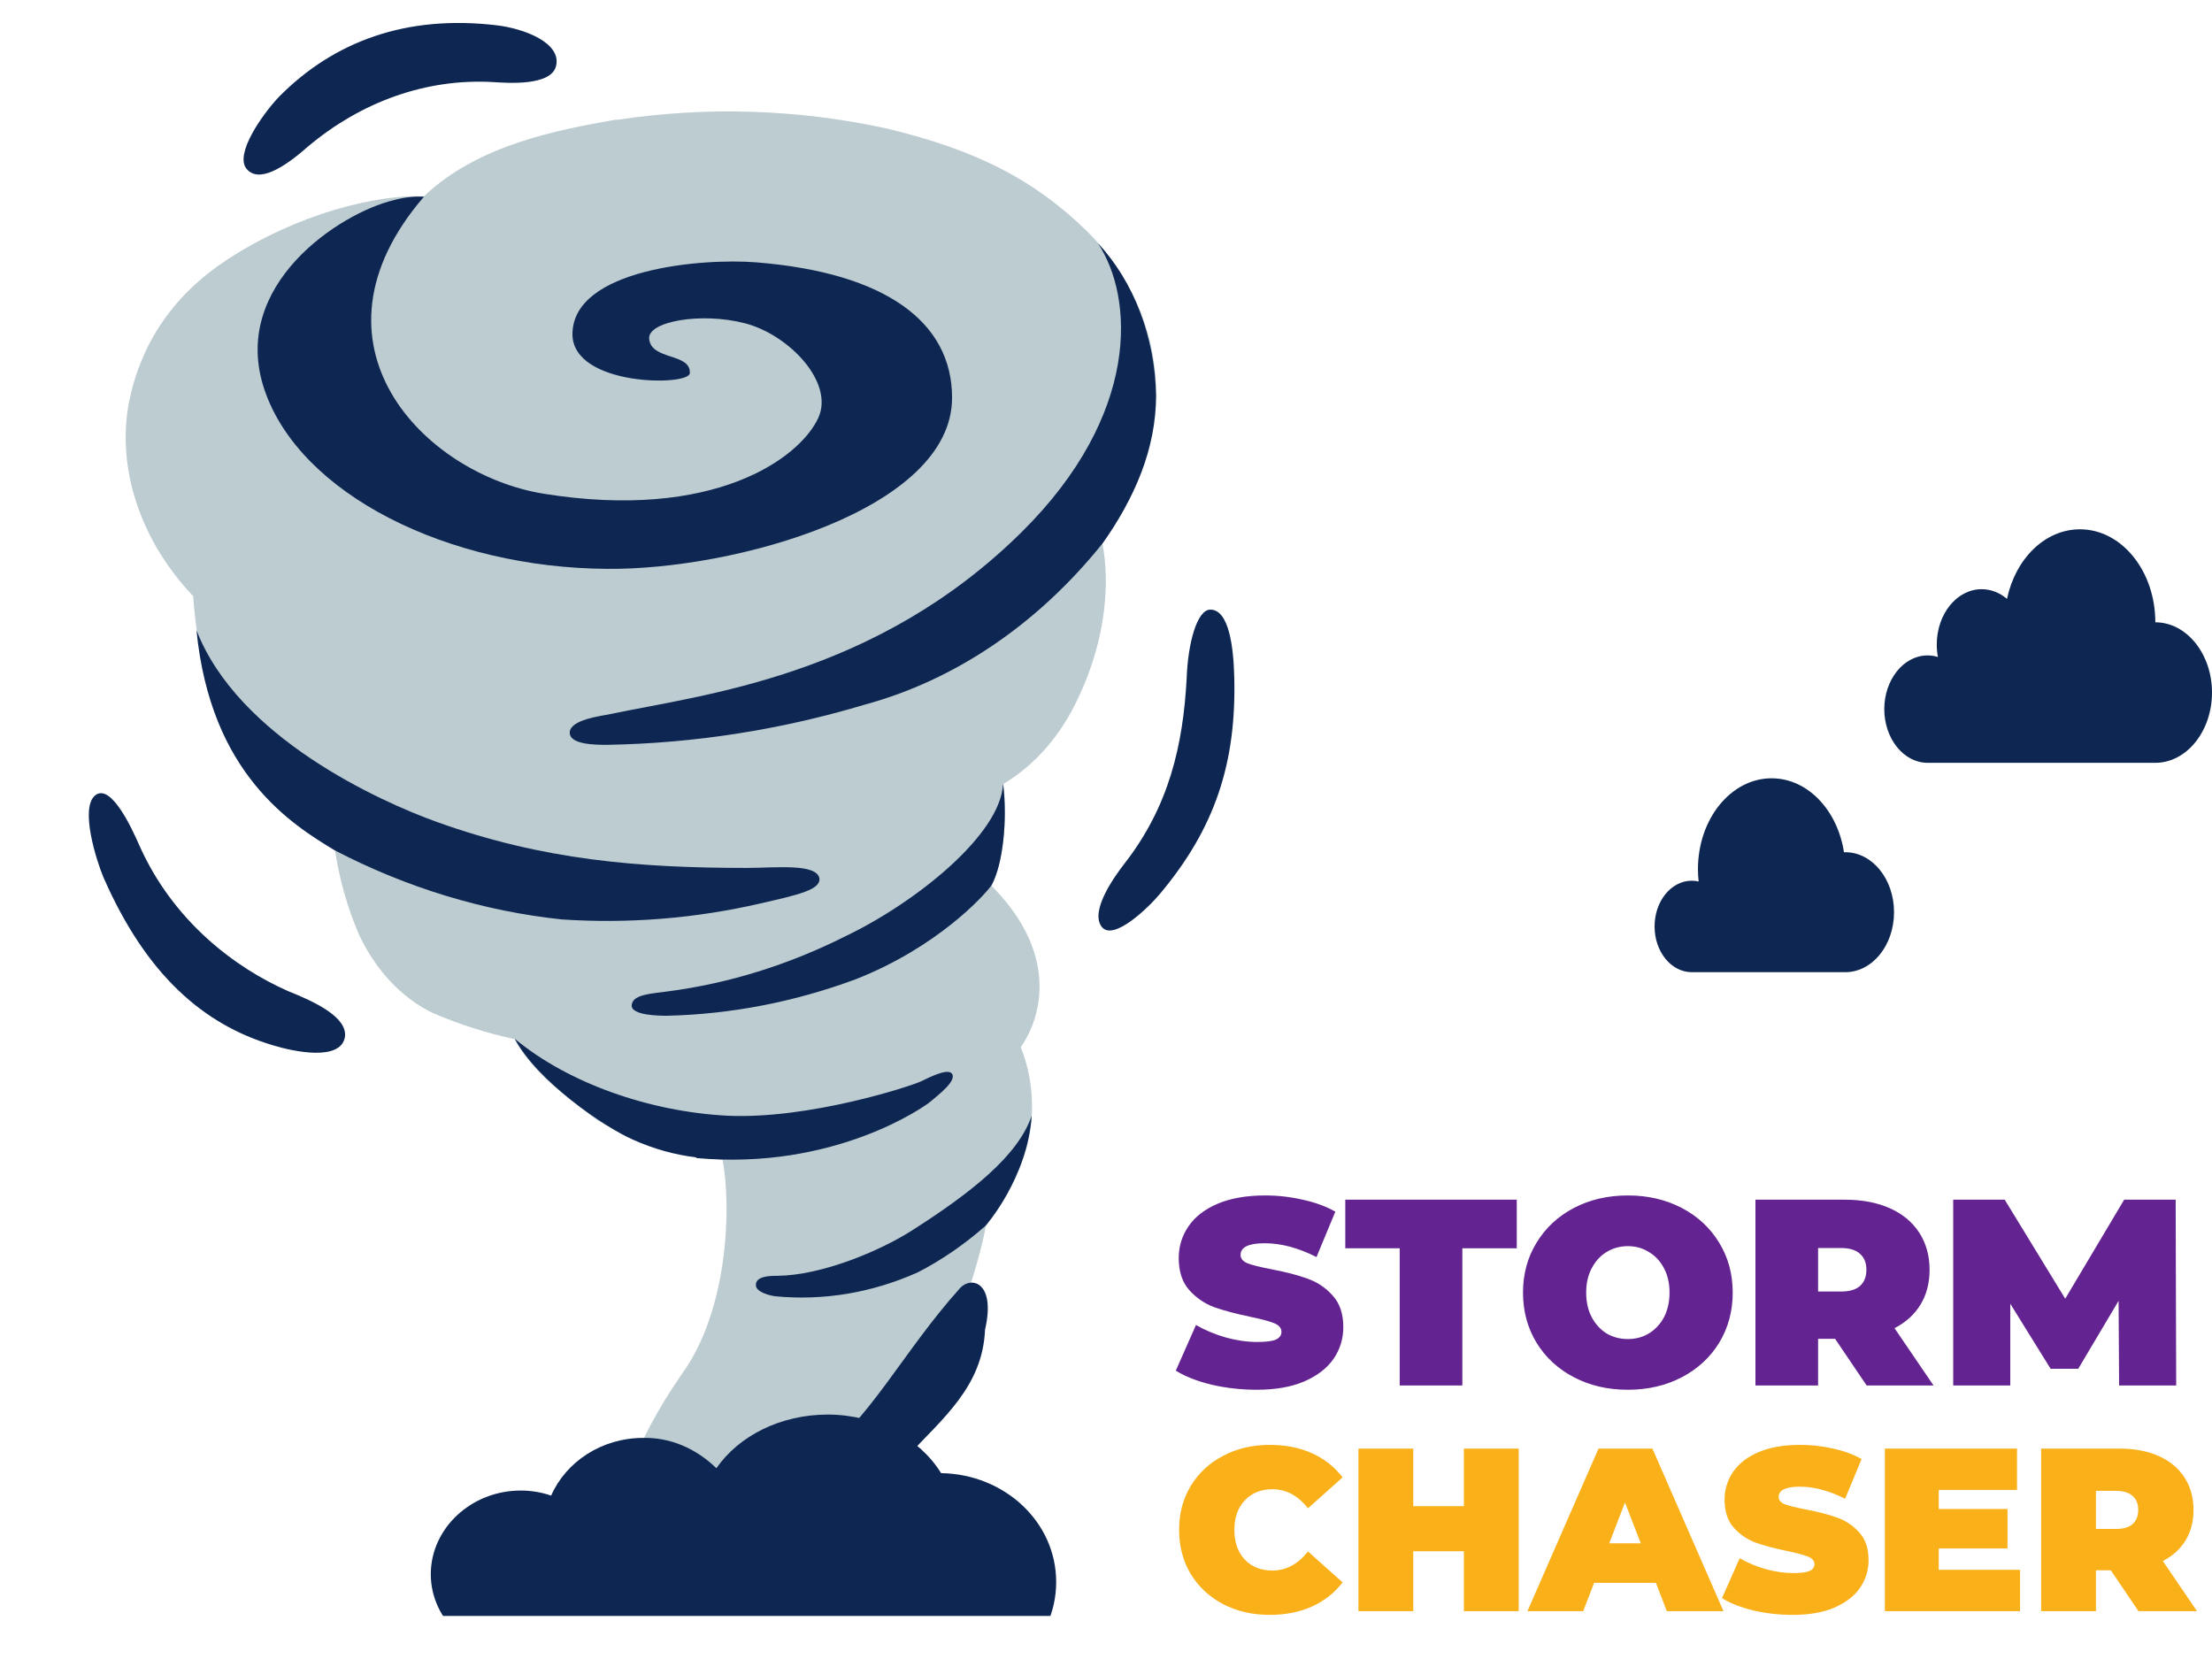 <svg width="200" height="150" viewBox="0 0 200 150" fill="none" xmlns="http://www.w3.org/2000/svg">
<g clip-path="url(#clip0_56_493)">
<path d="M98.226 20.854C103.331 25.876 105.574 33.022 104.069 39.482C103.228 43.066 101.722 46.377 99.675 49.15C100.311 52.346 100.142 57.574 97.468 63.144C95.915 66.49 93.568 69.184 90.737 70.872C90.98 73.189 90.877 75.54 90.419 77.812C90.251 78.611 89.989 79.376 89.652 80.095C91.662 82.115 94.458 85.71 93.925 90.368C93.719 91.966 93.158 93.461 92.289 94.682C92.872 96.118 93.214 97.682 93.294 99.282C93.374 100.881 93.191 102.484 92.756 103.996C92.7 104.179 92.625 104.407 92.597 104.51C91.784 106.884 90.606 109.053 89.119 110.879C88.923 112.386 86.716 121.301 82.677 127.11C73.188 140.808 62.838 141.949 61.594 142.132C53.414 143.661 54.582 134.427 61.707 124.154C65.802 118.447 66.157 109.247 65.334 104.864C61.23 104.384 55.835 102.661 53.591 100.983C50.431 98.609 48.365 96.965 46.719 94.328C46.645 94.203 46.589 94.077 46.523 93.952C44.017 93.415 41.549 92.628 39.146 91.6C36.313 90.231 33.948 87.708 32.443 84.466C31.421 82.089 30.697 79.538 30.292 76.899C24.963 73.771 21.541 69.468 20.055 66.044C18.259 61.923 17.661 56.524 17.465 53.899C16.231 52.609 15.127 51.148 14.174 49.538C10.799 43.671 11.182 38.638 11.706 36.149C12.837 30.819 15.829 26.55 20.569 23.456C26.889 19.336 34.013 17.567 38.333 17.749C43.232 13.058 50.487 11.745 55.648 10.821H55.891C63.96 9.611 72.131 9.873 80.135 11.608C88.278 13.56 93.495 16.243 98.226 20.854Z" fill="#BDCCD1"/>
<path d="M44.877 2.283C47.43 2.58 50.758 3.881 50.282 5.947C49.861 7.819 45.812 7.499 44.55 7.419C38.586 7.088 32.698 9.153 27.787 13.298C25.683 15.158 23.402 16.585 22.298 15.272C21.195 13.96 23.663 10.399 25.244 8.732C30.189 3.744 36.715 1.324 44.877 2.283Z" fill="#0E2752"/>
<path d="M9.35 79.318C8.761 77.926 7.181 73.052 8.611 71.91C10.041 70.769 11.958 74.981 12.566 76.362C15.642 83.336 21.336 87.537 26.048 89.614C28.516 90.596 31.471 92 31.181 93.792C30.769 95.949 26.646 95.116 24.636 94.499C18.391 92.627 13.22 88.153 9.35 79.318V79.318Z" fill="#0E2752"/>
<path d="M104.901 80.791C103.966 81.932 100.638 85.22 99.591 83.77C98.544 82.32 100.797 79.204 101.685 78.063C105.687 72.915 106.968 67.413 107.295 61.306C107.407 58.145 108.23 55.12 109.436 55.12C111.147 55.12 111.53 58.613 111.596 61.192C111.801 69.023 109.838 74.89 104.901 80.791V80.791Z" fill="#0E2752"/>
<path d="M99.675 49.15C93.812 56.443 86.342 61.502 78.171 63.715C70.551 65.998 62.744 67.208 54.9 67.345C53.89 67.345 51.45 67.345 51.516 66.203C51.581 65.062 54.32 64.742 55.199 64.56C63.707 62.779 79.209 61.135 92.382 48.1C103.134 37.45 102.536 26.892 99.254 21.973C102.517 25.465 104.434 30.476 104.527 35.773C104.518 40.624 102.582 45.041 99.675 49.15Z" fill="#0E2752"/>
<path d="M30.293 76.898C36.816 80.281 43.735 82.384 50.796 83.131C56.817 83.53 62.847 83.051 68.775 81.681C72.159 80.905 74.235 80.448 74.085 79.398C73.777 78.063 70.262 78.462 67.541 78.474C57.705 78.474 49.085 77.755 39.567 74.342C34.294 72.458 21.504 66.648 17.764 56.98C19.045 69.981 26.347 74.524 30.293 76.898Z" fill="#0E2752"/>
<path d="M89.652 80.038C88.998 80.974 84.734 85.653 77.367 88.541C71.834 90.594 66.095 91.704 60.314 91.84C59.734 91.84 57.023 91.84 57.116 90.87C57.21 89.9 58.902 89.843 60.388 89.637C65.886 88.918 71.281 87.24 76.395 84.672C82.827 81.601 90.503 75.426 90.69 70.872C91.111 74.079 90.69 78.154 89.652 80.038V80.038Z" fill="#0E2752"/>
<path d="M62.932 104.704C75.394 105.845 83.603 100.07 84.174 99.567C84.744 99.065 86.605 97.695 86.043 97.045C85.613 96.588 83.987 97.433 83.239 97.787C82.304 98.221 73.169 101.211 65.802 100.88C58.668 100.515 51.348 97.912 46.551 93.929C48.543 97.718 54.629 101.919 57.266 103.06C59.108 103.882 61.024 104.419 62.969 104.647" fill="#0E2752"/>
<path d="M93.28 100.88C92.064 104.476 87.857 107.809 82.453 111.256C79.517 113.128 74.3 115.308 70.299 115.354C69.672 115.354 68.27 115.354 68.345 116.244C68.401 116.837 69.616 117.146 70.102 117.203C74.478 117.625 78.872 116.883 82.995 115.034C85.146 113.927 87.184 112.523 89.082 110.856C89.082 110.856 92.906 106.542 93.28 100.88V100.88Z" fill="#0E2752"/>
<path d="M68.354 23.719C63.549 23.331 51.778 24.29 51.759 30.214C51.759 34.939 62.305 34.939 62.371 33.741C62.474 31.892 58.865 32.599 58.696 30.636C58.528 29.072 63.371 28.193 67.363 29.232C71.356 30.271 75.46 34.597 73.983 37.793C72.29 41.446 64.549 47.107 49.16 44.642C38.333 42.884 26.852 31.104 38.333 17.784C37.408 17.738 36.482 17.852 35.584 18.103C30.76 19.245 20.719 25.774 23.907 35.225C27.095 44.676 40.502 51.365 54.947 51.433C66.344 51.536 86.081 46.114 86.081 35.967C86.09 29.141 80.107 24.655 68.354 23.719V23.719Z" fill="#0E2752"/>
<path d="M86.838 116.426C81.472 122.396 78.891 128.195 73.01 132.749C68.663 136.173 59.725 141.88 55.91 138.388C54.872 137.44 54.975 146.058 63.39 145.236C66.026 144.985 68.85 141.059 71.225 139.632C75.039 137.349 78.891 135.066 82.079 131.642C85.267 128.217 88.848 125.341 89.063 120.227C90.045 115.981 87.885 115.365 86.838 116.426V116.426Z" fill="#0E2752"/>
<path d="M47.131 149.882C49.375 149.939 51.572 149.003 53.292 147.245C54.321 152.119 58.902 155.795 64.465 155.795C70.028 155.795 74.375 152.302 75.553 147.599C77.32 150.75 80.855 152.907 84.903 152.907C90.756 152.907 95.496 148.489 95.496 143.045C95.496 137.6 90.821 133.286 85.09 133.194C83.155 130.067 79.312 127.921 74.871 127.898C70.57 127.898 66.812 129.816 64.773 132.749C62.894 130.923 60.547 129.953 58.145 130.01C54.405 130.01 51.17 132.167 49.833 135.226C48.935 134.918 48.01 134.769 47.084 134.769C42.596 134.769 38.95 138.194 38.95 142.337C38.95 146.481 42.643 149.882 47.131 149.882V149.882Z" fill="#0E2752"/>
</g>
<path d="M170.369 64.116C170.369 66.78 172.119 68.971 174.279 68.971H194.876C197.706 68.971 200 66.11 200 62.618C200 59.127 197.706 56.266 194.876 56.266C194.876 51.622 191.825 47.857 188.061 47.857C184.89 47.857 182.225 50.529 181.464 54.147C180.789 53.576 179.99 53.271 179.172 53.272C176.931 53.272 175.114 55.514 175.114 58.278C175.115 58.656 175.149 59.033 175.218 59.401C174.911 59.308 174.595 59.26 174.279 59.26C172.119 59.261 170.369 61.452 170.369 64.116ZM152.965 79.63C153.177 79.63 153.383 79.656 153.584 79.702C153.544 79.337 153.522 78.965 153.522 78.587C153.522 74.049 156.503 70.37 160.182 70.37C163.436 70.37 166.143 73.25 166.725 77.057C166.764 77.056 166.802 77.053 166.842 77.053C169.277 77.053 171.251 79.473 171.251 82.477C171.251 85.482 169.277 87.901 166.842 87.901H152.965C151.107 87.901 149.6 86.059 149.6 83.766C149.6 81.473 151.107 79.63 152.965 79.63Z" fill="#0E2752"/>
<path d="M113.632 125.656C112.24 125.656 110.88 125.504 109.552 125.2C108.24 124.88 107.16 124.456 106.312 123.928L108.136 119.8C108.936 120.264 109.832 120.64 110.824 120.928C111.816 121.2 112.768 121.336 113.68 121.336C114.464 121.336 115.024 121.264 115.36 121.12C115.696 120.96 115.864 120.728 115.864 120.424C115.864 120.072 115.64 119.808 115.192 119.632C114.76 119.456 114.04 119.264 113.032 119.056C111.736 118.784 110.656 118.496 109.792 118.192C108.928 117.872 108.176 117.36 107.536 116.656C106.896 115.936 106.576 114.968 106.576 113.752C106.576 112.696 106.872 111.736 107.464 110.872C108.056 110.008 108.936 109.328 110.104 108.832C111.288 108.336 112.72 108.088 114.4 108.088C115.552 108.088 116.68 108.216 117.784 108.472C118.904 108.712 119.888 109.072 120.736 109.552L119.032 113.656C117.384 112.824 115.824 112.408 114.352 112.408C112.896 112.408 112.168 112.76 112.168 113.464C112.168 113.8 112.384 114.056 112.816 114.232C113.248 114.392 113.96 114.568 114.952 114.76C116.232 115 117.312 115.28 118.192 115.6C119.072 115.904 119.832 116.408 120.472 117.112C121.128 117.816 121.456 118.776 121.456 119.992C121.456 121.048 121.16 122.008 120.568 122.872C119.976 123.72 119.088 124.4 117.904 124.912C116.736 125.408 115.312 125.656 113.632 125.656ZM126.555 112.864H121.635V108.472H137.139V112.864H132.219V125.272H126.555V112.864ZM147.184 125.656C145.376 125.656 143.752 125.28 142.312 124.528C140.872 123.776 139.744 122.736 138.928 121.408C138.112 120.064 137.704 118.552 137.704 116.872C137.704 115.192 138.112 113.688 138.928 112.36C139.744 111.016 140.872 109.968 142.312 109.216C143.752 108.464 145.376 108.088 147.184 108.088C148.992 108.088 150.616 108.464 152.056 109.216C153.496 109.968 154.624 111.016 155.44 112.36C156.256 113.688 156.664 115.192 156.664 116.872C156.664 118.552 156.256 120.064 155.44 121.408C154.624 122.736 153.496 123.776 152.056 124.528C150.616 125.28 148.992 125.656 147.184 125.656ZM147.184 121.072C147.888 121.072 148.52 120.904 149.08 120.568C149.656 120.216 150.112 119.728 150.448 119.104C150.784 118.464 150.952 117.72 150.952 116.872C150.952 116.024 150.784 115.288 150.448 114.664C150.112 114.024 149.656 113.536 149.08 113.2C148.52 112.848 147.888 112.672 147.184 112.672C146.48 112.672 145.84 112.848 145.264 113.2C144.704 113.536 144.256 114.024 143.92 114.664C143.584 115.288 143.416 116.024 143.416 116.872C143.416 117.72 143.584 118.464 143.92 119.104C144.256 119.728 144.704 120.216 145.264 120.568C145.84 120.904 146.48 121.072 147.184 121.072ZM165.92 121.048H164.384V125.272H158.72V108.472H166.808C168.36 108.472 169.712 108.728 170.864 109.24C172.016 109.752 172.904 110.488 173.528 111.448C174.152 112.408 174.464 113.528 174.464 114.808C174.464 116.008 174.192 117.056 173.648 117.952C173.104 118.848 172.32 119.56 171.296 120.088L174.824 125.272H168.776L165.92 121.048ZM168.752 114.808C168.752 114.184 168.56 113.704 168.176 113.368C167.792 113.016 167.216 112.84 166.448 112.84H164.384V116.776H166.448C167.216 116.776 167.792 116.608 168.176 116.272C168.56 115.92 168.752 115.432 168.752 114.808ZM191.602 125.272L191.554 117.616L187.906 123.76H185.41L181.762 117.88V125.272H176.602V108.472H181.258L186.73 117.424L192.058 108.472H196.714L196.762 125.272H191.602Z" fill="#632390"/>
<path d="M114.799 146.011C113.245 146.011 111.845 145.689 110.599 145.045C109.353 144.387 108.373 143.477 107.659 142.315C106.959 141.139 106.609 139.809 106.609 138.325C106.609 136.841 106.959 135.518 107.659 134.356C108.373 133.18 109.353 132.27 110.599 131.626C111.845 130.968 113.245 130.639 114.799 130.639C116.227 130.639 117.501 130.891 118.621 131.395C119.741 131.899 120.665 132.627 121.393 133.579L118.264 136.372C117.354 135.224 116.283 134.65 115.051 134.65C114.015 134.65 113.182 134.986 112.552 135.658C111.922 136.316 111.607 137.205 111.607 138.325C111.607 139.445 111.922 140.341 112.552 141.013C113.182 141.671 114.015 142 115.051 142C116.283 142 117.354 141.426 118.264 140.278L121.393 143.071C120.665 144.023 119.741 144.751 118.621 145.255C117.501 145.759 116.227 146.011 114.799 146.011ZM137.314 130.975V145.675H132.358V140.257H127.78V145.675H122.824V130.975H127.78V136.183H132.358V130.975H137.314ZM149.719 143.113H144.133L143.146 145.675H138.106L144.532 130.975H149.404L155.83 145.675H150.706L149.719 143.113ZM148.354 139.543L146.926 135.847L145.498 139.543H148.354ZM162.102 146.011C160.884 146.011 159.694 145.878 158.532 145.612C157.384 145.332 156.439 144.961 155.697 144.499L157.293 140.887C157.993 141.293 158.777 141.622 159.645 141.874C160.513 142.112 161.346 142.231 162.144 142.231C162.83 142.231 163.32 142.168 163.614 142.042C163.908 141.902 164.055 141.699 164.055 141.433C164.055 141.125 163.859 140.894 163.467 140.74C163.089 140.586 162.459 140.418 161.577 140.236C160.443 139.998 159.498 139.746 158.742 139.48C157.986 139.2 157.328 138.752 156.768 138.136C156.208 137.506 155.928 136.659 155.928 135.595C155.928 134.671 156.187 133.831 156.705 133.075C157.223 132.319 157.993 131.724 159.015 131.29C160.051 130.856 161.304 130.639 162.774 130.639C163.782 130.639 164.769 130.751 165.735 130.975C166.715 131.185 167.576 131.5 168.318 131.92L166.827 135.511C165.385 134.783 164.02 134.419 162.732 134.419C161.458 134.419 160.821 134.727 160.821 135.343C160.821 135.637 161.01 135.861 161.388 136.015C161.766 136.155 162.389 136.309 163.257 136.477C164.377 136.687 165.322 136.932 166.092 137.212C166.862 137.478 167.527 137.919 168.087 138.535C168.661 139.151 168.948 139.991 168.948 141.055C168.948 141.979 168.689 142.819 168.171 143.575C167.653 144.317 166.876 144.912 165.84 145.36C164.818 145.794 163.572 146.011 162.102 146.011ZM182.645 141.937V145.675H170.423V130.975H182.372V134.713H175.295V136.435H181.511V140.005H175.295V141.937H182.645ZM190.852 141.979H189.508V145.675H184.552V130.975H191.629C192.987 130.975 194.17 131.199 195.178 131.647C196.186 132.095 196.963 132.739 197.509 133.579C198.055 134.419 198.328 135.399 198.328 136.519C198.328 137.569 198.09 138.486 197.614 139.27C197.138 140.054 196.452 140.677 195.556 141.139L198.643 145.675H193.351L190.852 141.979ZM193.33 136.519C193.33 135.973 193.162 135.553 192.826 135.259C192.49 134.951 191.986 134.797 191.314 134.797H189.508V138.241H191.314C191.986 138.241 192.49 138.094 192.826 137.8C193.162 137.492 193.33 137.065 193.33 136.519Z" fill="#F9B019"/>
<defs>
<clipPath id="clip0_56_493">
<rect width="119.673" height="146.104" fill="white"/>
</clipPath>
</defs>
</svg>
